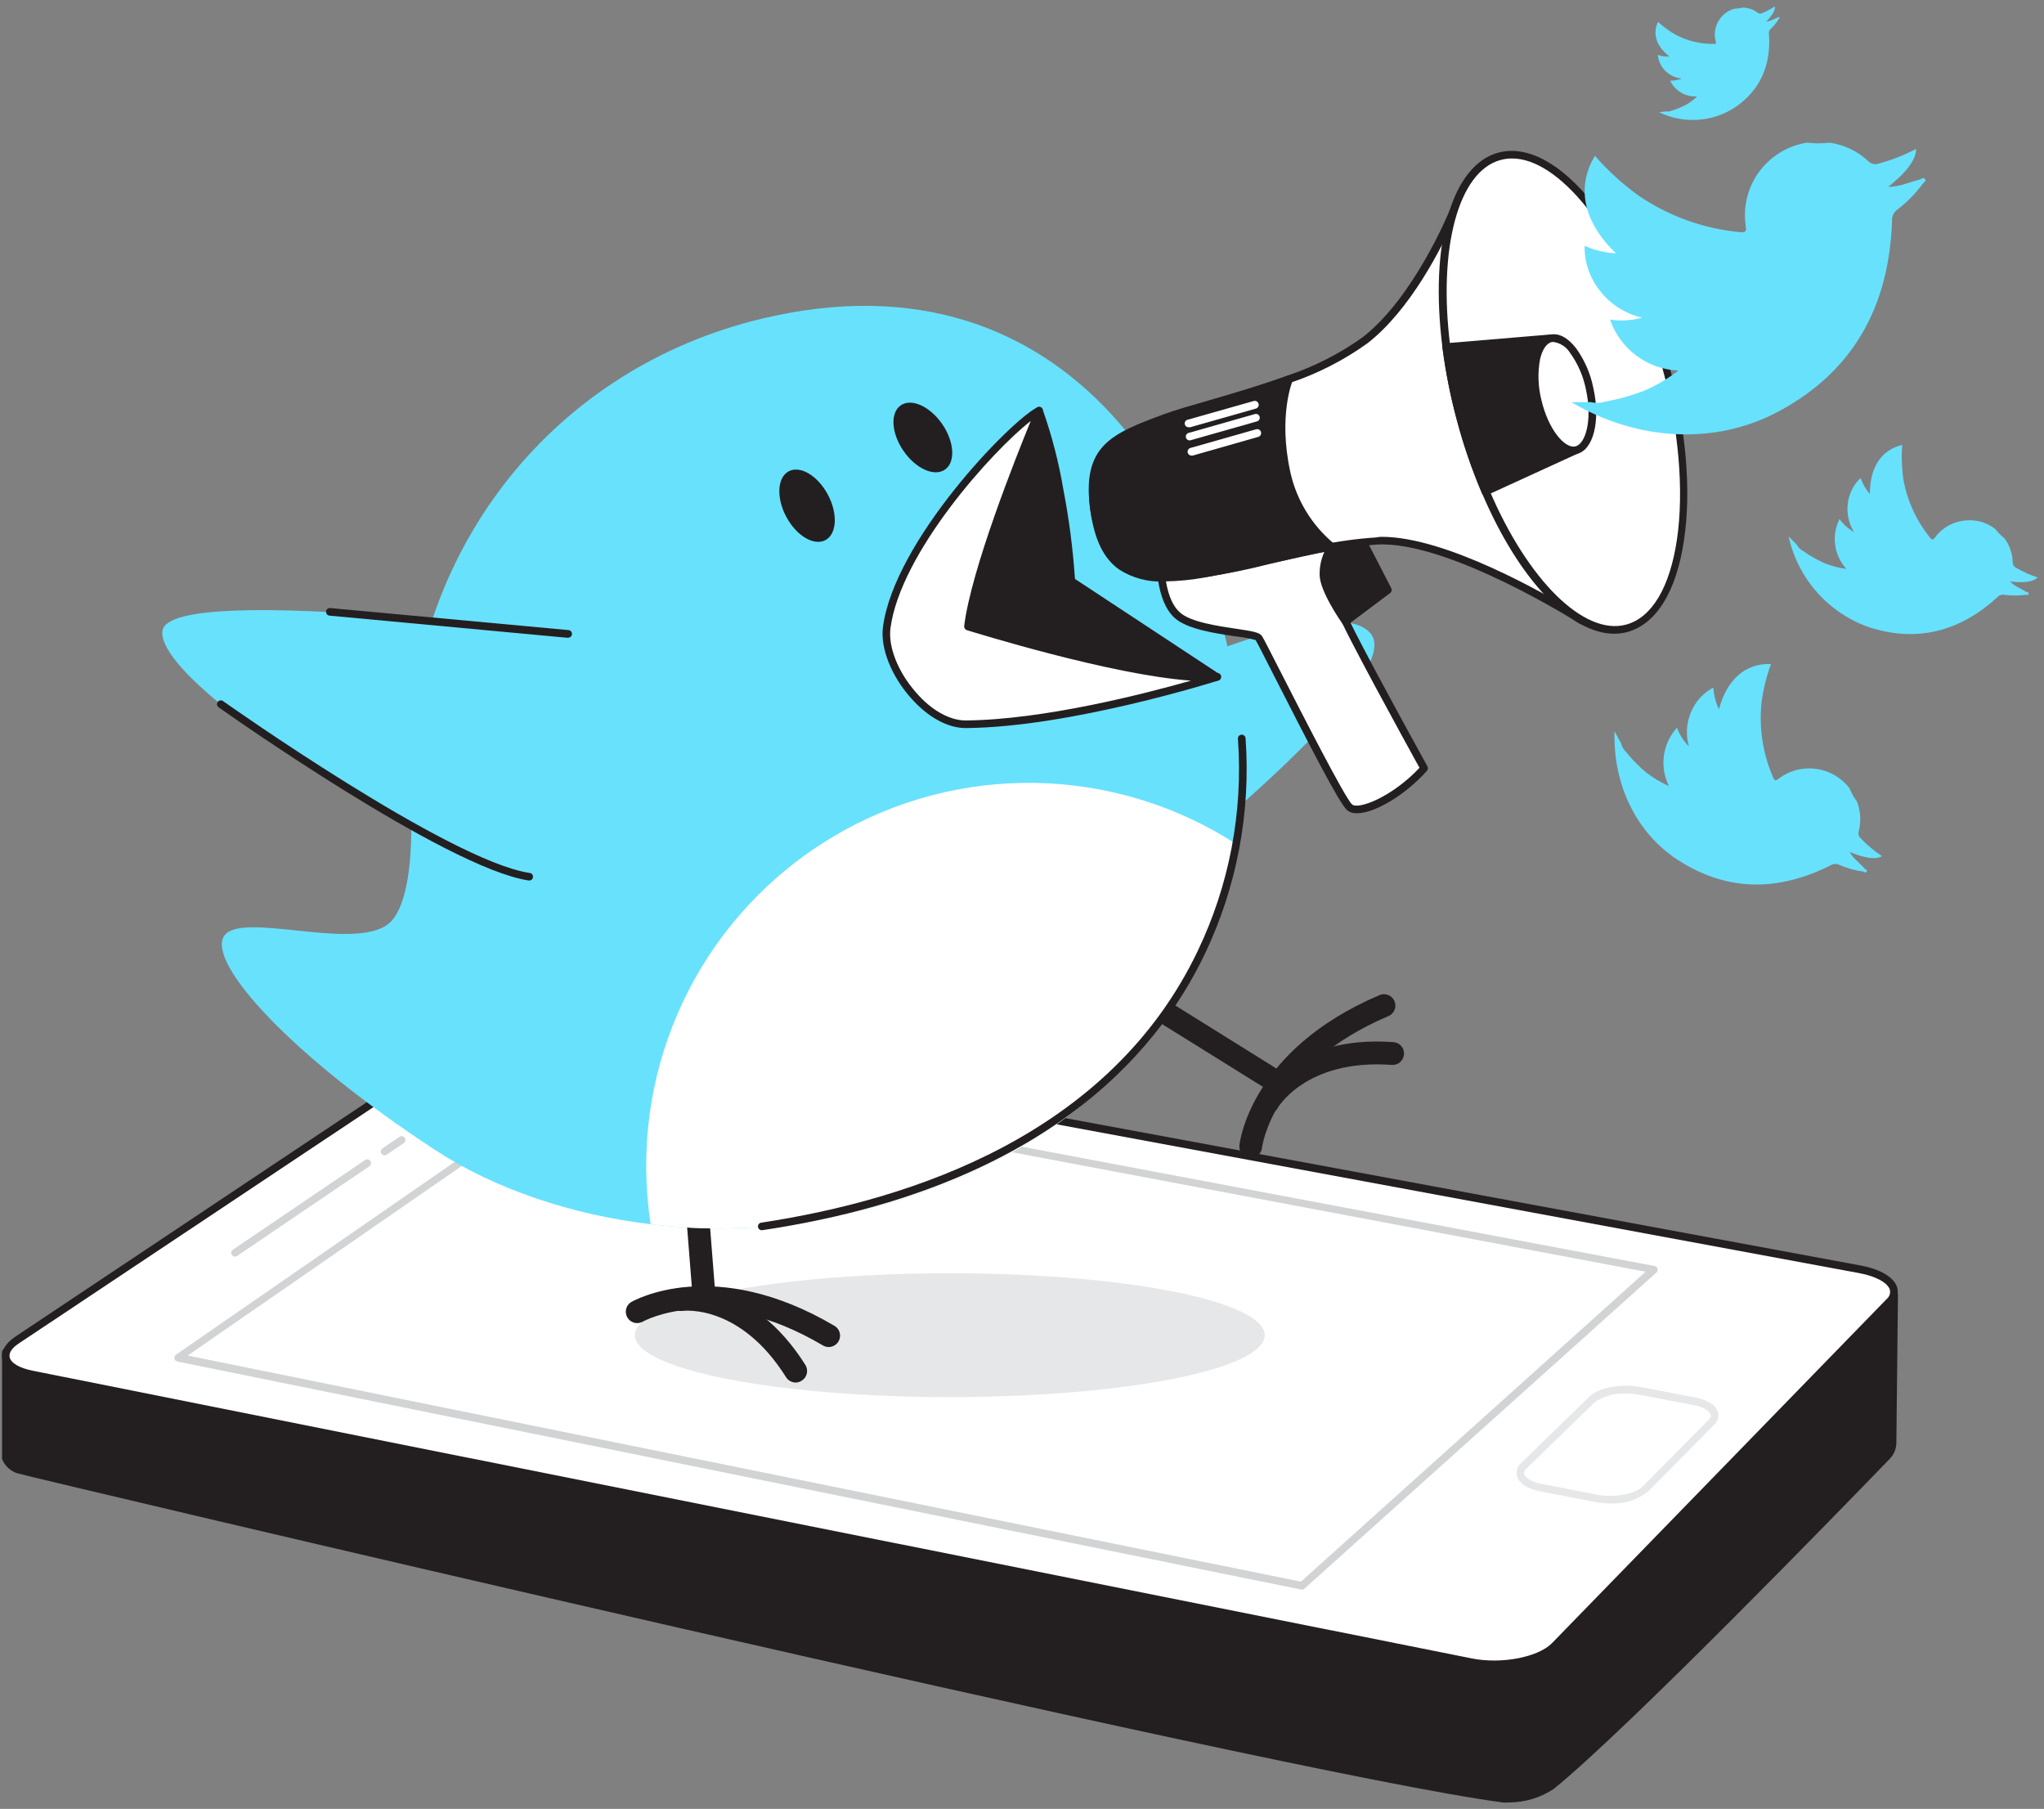 <svg xmlns="http://www.w3.org/2000/svg" xmlns:xlink="http://www.w3.org/1999/xlink" width="269px" height="238px" viewBox="0 0 269 238"><rect x="0" y="0" width="269" height="238" fill="#808080" stroke="none"/><title>twitter_flatline</title><desc>Created with Sketch.</desc><g id="Page-1" stroke="none" stroke-width="1" fill="none" fill-rule="evenodd"><g id="twitter_flatline" fill-rule="nonzero"><path d="M0.75,177.92 L0.75,191.79 C0.75,191.79 0.99,192.7 2.46,193.33 C3.93,193.96 170.46,233.02 197.85,236.61 C200.056,236.764 202.252,236.199 204.11,235 C213.98,227 243.41,196.68 248.33,191.59 C248.786,191.121 249.043,190.494 249.05,189.84 L249.26,170.32 L0.75,177.92 Z" id="Path" fill="#231F20"></path><path d="M198.62,237.15 C198.344,237.17 198.066,237.17 197.79,237.15 C168.44,233.31 2.86,194.1 2.27,193.84 C1.356,193.543 0.623,192.854 0.27,191.96 C0.266,191.92 0.266,191.88 0.27,191.84 L0.27,177.92 C0.27,177.651 0.482,177.431 0.75,177.42 L249.26,169.82 C249.398,169.811 249.533,169.862 249.63,169.96 C249.726,170.055 249.78,170.185 249.78,170.32 L249.57,189.85 C249.559,190.628 249.251,191.372 248.71,191.93 C243.04,197.8 214.25,227.47 204.45,235.39 C202.716,236.525 200.692,237.136 198.62,237.15 Z M1.25,191.7 C1.554,192.258 2.058,192.679 2.66,192.88 C3.45,193.15 169.66,232.41 197.92,236.11 C199.988,236.242 202.045,235.721 203.8,234.62 C213.56,226.72 242.31,197.1 247.97,191.24 C248.337,190.861 248.544,190.357 248.55,189.83 L248.75,170.83 L1.25,178.4 L1.25,191.7 Z" id="Shape" fill="#231F20"></path><path d="M248.66,171.23 L204.6,216.52 C202.6,218.52 197.7,219.52 193.6,218.69 L4.23,180.84 C0.5,180.1 -0.36,178.05 2.23,176.29 L62,136.5 C64.19,135.04 68.72,134.37 72.14,135.01 L244.87,167.01 C248.54,167.68 250.27,169.57 248.66,171.23 Z" id="Path" fill="#FFFFFF"></path><path d="M196.61,219.48 C195.566,219.486 194.524,219.386 193.5,219.18 L4.13,181.33 C1.89,180.89 0.53,179.97 0.29,178.76 C0.17,178.19 0.29,177.05 2.01,175.87 L61.67,136.08 C63.99,134.54 68.6,133.85 72.18,134.51 L244.91,166.51 C247.47,166.99 249.25,168.05 249.67,169.36 C249.898,170.166 249.645,171.032 249.02,171.59 L249.02,171.59 L205,216.86 C203.38,218.49 200,219.48 196.61,219.48 Z M69.28,135.26 C66.843,135.191 64.43,135.76 62.28,136.91 L2.56,176.7 C1.56,177.34 1.15,178 1.27,178.56 C1.42,179.33 2.56,180 4.33,180.35 L193.7,218.2 C197.58,218.98 202.41,218.05 204.24,216.2 L248.3,170.91 L248.66,171.26 L248.3,170.91 C248.663,170.614 248.823,170.135 248.71,169.68 C248.42,168.76 246.85,167.91 244.71,167.51 L72,135.5 C71.103,135.337 70.192,135.256 69.28,135.26 Z" id="Shape" fill="#231F20"></path><path d="M171.36,209.14 L171.26,209.14 L23.35,179.14 C23.154,179.1 23,178.946 22.96,178.75 C22.919,178.555 22.998,178.355 23.16,178.24 L77.93,140.36 C78.043,140.288 78.178,140.26 78.31,140.28 L217.75,166.57 C217.938,166.599 218.091,166.736 218.14,166.92 C218.187,167.105 218.13,167.3 217.99,167.43 L171.69,209 C171.601,209.085 171.483,209.135 171.36,209.14 Z M24.7,178.35 L171.21,208.1 L216.57,167.32 L78.33,141.26 L24.7,178.35 Z" id="Shape" fill="#D1D3D4"></path><path d="M225.23,187.15 L216.54,195.93 C215.41,197.07 212.54,197.61 210.1,197.14 L202.83,195.73 C200.41,195.26 199.4,193.97 200.57,192.84 L209.51,184.15 C210.63,183.07 213.44,182.56 215.79,183.01 L222.89,184.36 C225.26,184.81 226.31,186.06 225.23,187.15 Z" id="Path" fill="#FFFFFF"></path><path d="M211.93,197.81 C211.282,197.815 210.636,197.755 210,197.63 L202.73,196.22 C201.05,195.9 199.93,195.22 199.65,194.22 C199.48,193.569 199.702,192.879 200.22,192.45 L209.17,183.76 C210.4,182.56 213.35,182.01 215.89,182.49 L222.99,183.84 C224.67,184.16 225.8,184.84 226.08,185.78 C226.251,186.393 226.057,187.049 225.58,187.47 L225.58,187.47 L216.89,196.25 C215.48,197.353 213.718,197.907 211.93,197.81 L211.93,197.81 Z M214,183.35 C212.526,183.26 211.064,183.668 209.85,184.51 L200.91,193.2 C200.667,193.371 200.546,193.668 200.6,193.96 C200.72,194.37 201.4,194.96 202.91,195.24 L210.18,196.65 C212.42,197.09 215.18,196.59 216.18,195.58 L224.87,186.8 C225.23,186.44 225.15,186.19 225.13,186.11 C225,185.71 224.32,185.11 222.8,184.85 L215.7,183.5 C215.139,183.399 214.57,183.348 214,183.35 L214,183.35 Z" id="Shape" fill="#E6E7E8"></path><path d="M30.93,165.33 C30.763,165.328 30.606,165.247 30.51,165.11 C30.359,164.881 30.422,164.573 30.65,164.42 L48,152.66 C48.145,152.533 48.35,152.501 48.527,152.578 C48.704,152.654 48.822,152.826 48.829,153.019 C48.835,153.211 48.731,153.391 48.56,153.48 L31.21,165.24 C31.128,165.297 31.03,165.328 30.93,165.33 L30.93,165.33 Z" id="Path" fill="#D1D3D4"></path><path d="M50.62,152 C50.453,151.998 50.296,151.917 50.2,151.78 C50.049,151.551 50.112,151.243 50.34,151.09 L52.58,149.57 C52.688,149.494 52.822,149.465 52.952,149.489 C53.082,149.514 53.197,149.59 53.27,149.7 C53.424,149.93 53.366,150.241 53.14,150.4 L50.9,151.91 C50.818,151.967 50.72,151.998 50.62,152 Z" id="Path" fill="#D1D3D4"></path><ellipse id="Oval" fill="#E6E7E8" cx="125" cy="175.67" rx="41.45" ry="8.15"></ellipse><path d="M143.7,92.72 C143.7,92.72 174.54,77.04 180.3,83.25 C186.06,89.46 147.16,119.25 147.16,119.25 L143.7,92.72 Z" id="Path" fill="#68E1FD"></path><path d="M92.65,172.12 C91.867,172.117 91.217,171.511 91.16,170.73 L89.8,153.52 C89.734,152.692 90.352,151.966 91.18,151.9 C92.008,151.834 92.734,152.452 92.8,153.28 L94.16,170.5 C94.193,170.897 94.066,171.291 93.806,171.593 C93.547,171.896 93.177,172.082 92.78,172.11 L92.65,172.12 Z" id="Path" fill="#231F20"></path><path d="M109.06,177.23 C108.792,177.229 108.53,177.157 108.3,177.02 C94.12,168.65 84.91,173.71 84.52,173.93 C83.812,174.278 82.956,174.018 82.561,173.335 C82.165,172.653 82.366,171.781 83.02,171.34 C83.46,171.08 94.02,165.13 109.82,174.44 C110.164,174.64 110.413,174.969 110.512,175.354 C110.612,175.74 110.554,176.148 110.35,176.49 C110.08,176.946 109.59,177.227 109.06,177.23 L109.06,177.23 Z" id="Path" fill="#231F20"></path><path d="M104.72,181.9 C104.205,181.899 103.726,181.635 103.45,181.2 C97.45,171.64 90.13,172.43 89.82,172.48 C88.992,172.59 88.23,172.008 88.12,171.18 C88.01,170.352 88.592,169.59 89.42,169.48 C89.8,169.43 98.88,168.31 105.99,179.58 C106.202,179.917 106.272,180.324 106.184,180.712 C106.096,181.101 105.857,181.438 105.52,181.65 C105.283,181.81 105.005,181.897 104.72,181.9 L104.72,181.9 Z" id="Path" fill="#231F20"></path><path d="M168.24,144 C167.961,143.996 167.688,143.917 167.45,143.77 L152.79,134.65 C152.328,134.371 152.052,133.865 152.066,133.325 C152.081,132.785 152.385,132.295 152.862,132.042 C153.338,131.788 153.914,131.811 154.37,132.1 L169,141.22 C169.576,141.572 169.846,142.266 169.66,142.915 C169.473,143.564 168.875,144.008 168.2,144 L168.24,144 Z" id="Path" fill="#231F20"></path><path d="M164.6,152.34 L164.44,152.34 C163.618,152.251 163.022,151.513 163.11,150.69 C163.17,150.18 164.64,138.13 181.5,130.95 C181.997,130.716 182.583,130.773 183.026,131.098 C183.469,131.424 183.699,131.965 183.625,132.51 C183.55,133.055 183.184,133.515 182.67,133.71 C167.42,140.21 166.1,150.9 166.09,151.01 C166.004,151.768 165.363,152.34 164.6,152.34 L164.6,152.34 Z" id="Path" fill="#231F20"></path><path d="M166.75,146.65 C166.498,146.654 166.25,146.592 166.03,146.47 C165.318,146.078 165.051,145.189 165.43,144.47 C165.61,144.13 170.11,136.16 183.38,137.11 C184.208,137.168 184.833,137.887 184.775,138.715 C184.717,139.543 183.998,140.168 183.17,140.11 C171.79,139.29 168.1,145.83 168.07,145.9 C167.797,146.369 167.293,146.655 166.75,146.65 L166.75,146.65 Z" id="Path" fill="#231F20"></path><path d="M163.42,97.17 C163.706,100.781 163.636,104.412 163.21,108.01 C163.09,109.01 162.94,110.01 162.75,111.09 C159.26,130.75 144.05,154.09 106.91,160.59 C99.878,161.791 92.709,161.953 85.63,161.07 C75.21,159.82 65.19,156.47 57.37,151.37 C38.07,138.77 27.44,126.8 29.43,123.25 C31.42,119.7 46.53,125.25 51.13,121.54 C53.46,119.64 54.13,113.99 54.13,108.86 C54,107.86 53.88,106.86 53.8,105.79 C53.635,103.668 53.595,101.537 53.68,99.41 L53.68,99.34 L53.68,99.34 C54.68,71.85 72.88,48.47 100.3,41.92 C141.18,32.15 161,66.89 163.42,97.17 Z" id="Path" fill="#68E1FD"></path><path d="M136.75,54 C137.95,57.392 138.853,60.882 139.45,64.43 C140.238,68.39 140.75,72.399 140.98,76.43 L160.15,89.05 C160.15,89.05 125.54,89.54 122.56,85.17 C119.58,80.8 136.75,54 136.75,54 Z" id="Path" fill="#231F20"></path><path d="M156.33,89.6 C146.94,89.6 124.69,89.2 122.15,85.47 C119.07,80.95 134.55,56.54 136.33,53.77 C136.432,53.613 136.613,53.524 136.8,53.54 C136.987,53.559 137.146,53.684 137.21,53.86 C138.425,57.284 139.338,60.807 139.94,64.39 C140.693,68.281 141.204,72.216 141.47,76.17 L160.42,88.65 C160.606,88.77 160.692,88.997 160.63,89.21 C160.572,89.422 160.38,89.569 160.16,89.57 C159.56,89.58 158.2,89.6 156.33,89.6 Z M136.62,55.18 C129.85,65.86 121,82 123,84.91 C125,87.82 144.75,88.7 158.53,88.59 L140.73,76.87 C140.59,76.78 140.504,76.626 140.5,76.46 C140.272,72.464 139.771,68.488 139,64.56 C138.432,61.38 137.637,58.246 136.62,55.18 L136.62,55.18 Z" id="Shape" fill="#231F20"></path><path d="M160.15,89.07 C160.15,89.07 140.96,95.19 127.15,95.29 C121.87,95.29 116.07,87.62 116.74,82.58 C118.16,71.49 133.06,56 136.75,54 C136.75,54 128.44,73.69 127.43,82.39 C127.43,82.43 151,89.79 160.15,89.07 Z" id="Path" fill="#FFFFFF"></path><path d="M127.07,95.79 C124.7,95.79 122.07,94.34 119.84,91.79 C117.27,88.88 115.84,85.23 116.2,82.5 C117.69,71.2 132.81,55.5 136.52,53.58 C136.706,53.481 136.934,53.509 137.09,53.65 C137.243,53.798 137.29,54.023 137.21,54.22 C137.13,54.41 129.21,73.32 127.98,82.05 C131.12,83.05 151.77,89.21 160.11,88.55 C160.386,88.498 160.653,88.679 160.705,88.955 C160.757,89.231 160.576,89.498 160.3,89.55 C160.11,89.61 140.88,95.69 127.12,95.79 L127.07,95.79 Z M135.65,55.39 C130.65,59.27 118.51,72.71 117.19,82.65 C116.87,85.11 118.19,88.45 120.59,91.15 C122.59,93.46 124.99,94.79 127.07,94.79 L127.07,94.79 C137.33,94.71 150.7,91.27 156.74,89.55 C146.31,88.84 128.1,83.17 127.24,82.91 C127.013,82.832 126.868,82.609 126.89,82.37 C127.79,75 133.67,60.22 135.65,55.39 L135.65,55.39 Z" id="Shape" fill="#231F20"></path><path d="M162.75,111.09 C159.26,130.75 144.05,154.09 106.91,160.59 C99.878,161.791 92.709,161.953 85.63,161.07 C85.44,159.83 85.3,158.57 85.2,157.31 C83.69,138.21 93.153,119.908 109.611,110.099 C126.069,100.29 146.669,100.674 162.75,111.09 L162.75,111.09 Z" id="Path" fill="#FFFFFF"></path><path d="M67,112.35 C53.32,110.79 20.4,89.65 21.38,82.98 C22.36,76.31 79.84,84.07 79.84,84.07" id="Path" fill="#68E1FD"></path><path d="M74.75,83.92 L74.75,83.92 L43.36,81 C43.181,80.982 43.026,80.87 42.952,80.707 C42.878,80.543 42.897,80.352 43.002,80.207 C43.107,80.061 43.281,79.982 43.46,80 L74.8,82.9 C75.076,82.914 75.289,83.149 75.275,83.425 C75.261,83.701 75.026,83.914 74.75,83.9 L74.75,83.92 Z" id="Path" fill="#231F20"></path><path d="M69.61,115.84 L69.53,115.84 C58.67,114.15 29.99,93.92 28.77,93.06 C28.544,92.9 28.49,92.586 28.65,92.36 C28.81,92.134 29.124,92.08 29.35,92.24 C29.64,92.45 59.06,113.24 69.68,114.85 C69.956,114.869 70.164,115.109 70.145,115.385 C70.126,115.661 69.886,115.869 69.61,115.85 L69.61,115.84 Z" id="Path" fill="#231F20"></path><path d="M100.29,161.86 C100.111,161.874 99.939,161.792 99.837,161.645 C99.735,161.497 99.72,161.306 99.797,161.145 C99.874,160.983 100.031,160.874 100.21,160.86 C120.02,157.86 146.06,149.28 157.61,125.15 C161.779,116.464 163.609,106.84 162.92,97.23 C162.884,96.954 163.079,96.701 163.355,96.665 C163.631,96.629 163.884,96.824 163.92,97.1 C164.631,106.886 162.78,116.687 158.55,125.54 C152.07,139.09 136.72,156.4 100.37,161.85 L100.29,161.86 Z" id="Path" fill="#231F20"></path><path d="M152.73,73.4 C152.73,73.4 152.5,78.76 154.95,80.95 C157.4,83.14 165.14,83.17 165.65,83.95 C166.16,84.73 176.28,105.11 177.65,106.25 C179.02,107.39 183.91,105.04 187.45,101.11 C187.45,101.11 177.08,82.32 176.63,80.65 C176.18,78.98 178.4,71.53 178.13,68.26 L152.73,73.4 Z" id="Path" fill="#FFFFFF"></path><path d="M178.59,107 C178.127,107.031 177.668,106.892 177.3,106.61 C176.3,105.81 172.21,97.8 167.69,88.95 C166.46,86.52 165.39,84.43 165.24,84.21 C164.363,83.982 163.471,83.819 162.57,83.72 C159.9,83.33 156.26,82.78 154.62,81.33 C152.02,79.02 152.22,73.62 152.24,73.39 C152.248,73.163 152.408,72.97 152.63,72.92 L178,67.74 C178.14,67.709 178.287,67.742 178.4,67.83 C178.514,67.916 178.583,68.048 178.59,68.19 C178.566,70.615 178.275,73.029 177.72,75.39 C177.31,77.56 176.89,79.8 177.08,80.49 C177.4,81.67 183.7,93.31 187.86,100.84 C187.958,101.029 187.93,101.259 187.79,101.42 C184.85,104.69 180.88,107 178.59,107 Z M153.23,73.82 C153.23,75.06 153.4,78.91 155.28,80.58 C156.7,81.84 160.17,82.35 162.71,82.73 C164.87,83.05 165.71,83.2 166.06,83.65 C166.23,83.88 167,85.39 168.58,88.49 C171.34,93.89 177.07,105.11 177.94,105.84 C178.81,106.57 183.3,104.78 186.81,101.02 C185.16,98.02 176.55,82.37 176.12,80.76 C175.88,79.89 176.2,78.09 176.74,75.22 C177.198,73.119 177.492,70.986 177.62,68.84 L153.23,73.82 Z" id="Shape" fill="#231F20"></path><path d="M175.21,71.92 C174.495,73.013 174.122,74.294 174.14,75.6 C174.22,77.6 177.14,81.77 177.14,81.77 L182.68,77.62 L179.21,71 L175.21,71.92 Z" id="Path" fill="#231F20"></path><path d="M177.09,82.27 L177,82.27 C176.867,82.246 176.748,82.17 176.67,82.06 C176.55,81.89 173.67,77.79 173.67,75.63 C173.642,74.21 174.046,72.815 174.83,71.63 C174.903,71.53 175.009,71.459 175.13,71.43 L179.13,70.52 C179.354,70.471 179.583,70.577 179.69,70.78 L183.1,77.39 C183.209,77.607 183.15,77.87 182.96,78.02 L177.42,82.17 C177.324,82.239 177.208,82.274 177.09,82.27 L177.09,82.27 Z M175.52,72.36 C174.928,73.328 174.623,74.445 174.64,75.58 C174.69,76.96 176.31,79.69 177.21,81.05 L181.99,77.48 L178.99,71.59 L175.52,72.36 Z" id="Shape" fill="#231F20"></path><path d="M208.19,81.65 C208.19,81.65 190.79,70.58 181.12,71.16 C178.676,71.321 176.247,71.655 173.85,72.16 C168.19,73.28 162.55,74.95 158.59,75.44 C150.71,76.44 144.59,74.35 143.89,66.11 C143.29,59.11 146.52,57.48 153.4,54.96 C156.8,53.71 163.4,52.17 169.62,49.88 C173.185,48.664 176.553,46.936 179.62,44.75 C186.62,39.32 191.18,27.89 191.18,27.89 L208.19,81.65 Z" id="Path" fill="#FFFFFF"></path><path d="M208.19,82.15 C208.094,82.15 208,82.122 207.92,82.07 C207.75,81.96 190.58,71.07 181.15,71.65 C178.73,71.821 176.325,72.155 173.95,72.65 C171.63,73.11 169.33,73.65 167.1,74.19 C164.315,74.915 161.495,75.496 158.65,75.93 C153.44,76.57 149.5,75.83 146.93,73.74 C144.87,72.06 143.68,69.51 143.39,66.15 C142.76,58.69 146.33,57.02 153.22,54.49 C154.67,53.96 156.68,53.38 159,52.71 C162.22,51.78 165.88,50.71 169.45,49.41 C172.987,48.227 176.327,46.521 179.36,44.35 C186.14,39.07 190.72,27.81 190.77,27.7 C190.824,27.487 191.034,27.352 191.25,27.39 C191.463,27.394 191.649,27.536 191.71,27.74 L208.71,81.48 C208.778,81.681 208.71,81.903 208.54,82.03 C208.44,82.108 208.317,82.15 208.19,82.15 Z M181.87,70.63 C190.31,70.63 203.35,78.12 207.3,80.52 L191.16,29.34 C189.75,32.48 185.68,40.72 179.97,45.16 C176.857,47.397 173.425,49.154 169.79,50.37 C166.19,51.7 162.52,52.76 159.28,53.69 C156.98,54.35 154.99,54.93 153.57,55.45 C146.79,57.94 143.82,59.33 144.39,66.09 C144.65,69.16 145.72,71.48 147.56,72.98 C149.91,74.89 153.56,75.56 158.56,74.98 C161.368,74.549 164.151,73.975 166.9,73.26 C169.14,72.72 171.45,72.17 173.78,71.71 C176.2,71.205 178.653,70.871 181.12,70.71 C181.36,70.657 181.61,70.63 181.87,70.63 L181.87,70.63 Z" id="Shape" fill="#231F20"></path><path d="M175.21,71.92 C169.55,73.04 162.52,74.76 158.59,75.46 C149.59,77.04 145.2,75.46 143.99,67.28 C142.74,58.86 146.52,57.5 153.4,54.98 C156.8,53.73 163.4,52.19 169.62,49.9 C169.62,49.9 167.62,54.52 169.31,62.26 C170.147,66.047 172.223,69.446 175.21,71.92 Z" id="Path" fill="#231F20"></path><path d="M153.25,76.5 C151.132,76.62 149.031,76.063 147.25,74.91 C145.25,73.47 144.08,71.07 143.52,67.35 C142.22,58.56 146.34,57.05 153.18,54.54 C154.7,53.98 156.71,53.4 159.03,52.73 C162.25,51.8 165.91,50.73 169.48,49.43 C169.665,49.362 169.872,49.409 170.01,49.55 C170.15,49.697 170.189,49.913 170.11,50.1 C170.11,50.1 168.18,54.69 169.82,62.15 C170.64,65.816 172.651,69.108 175.54,71.51 C175.696,71.629 175.77,71.828 175.73,72.02 C175.685,72.214 175.534,72.365 175.34,72.41 C172.73,72.92 169.85,73.56 167.07,74.18 C163.86,74.9 160.83,75.57 158.7,75.95 C156.902,76.288 155.079,76.472 153.25,76.5 L153.25,76.5 Z M168.81,50.72 C165.53,51.89 162.22,52.84 159.28,53.72 C156.98,54.38 154.99,54.96 153.57,55.48 C146.7,58 143.3,59.22 144.48,67.2 C144.99,70.64 146.05,72.83 147.81,74.1 C149.92,75.62 153.22,75.89 158.5,74.96 C160.61,74.59 163.63,73.96 166.83,73.21 C169.26,72.67 171.76,72.11 174.1,71.63 C171.451,69.139 169.612,65.909 168.82,62.36 C167.862,58.54 167.858,54.542 168.81,50.72 L168.81,50.72 Z" id="Shape" fill="#231F20"></path><path d="M214.05,82.67 C208.05,84.28 200.59,76.67 195.49,64.67 C194.184,61.608 193.098,58.457 192.24,55.24 C191.383,52.085 190.744,48.874 190.33,45.63 C188.69,32.63 191.33,22.18 197.33,20.57 C204.76,18.57 214.52,30.84 219.15,47.99 C223.78,65.14 221.48,80.66 214.05,82.67 Z" id="Path" fill="#FFFFFF"></path><path d="M212.44,83.38 C206.68,83.38 199.89,76.27 195.03,64.87 C193.718,61.784 192.625,58.61 191.76,55.37 C190.898,52.191 190.253,48.957 189.83,45.69 C188.11,32.03 191.06,21.74 197.19,20.08 C200.99,19.08 205.42,21.44 209.67,26.79 C213.92,32.14 217.37,39.5 219.62,47.86 C221.87,56.22 222.62,64.47 221.62,71.08 C220.62,77.84 217.99,82.08 214.19,83.15 L214.19,83.15 C213.619,83.303 213.031,83.38 212.44,83.38 L212.44,83.38 Z M199,20.85 C198.487,20.851 197.976,20.919 197.48,21.05 C191.94,22.54 189.22,32.62 190.86,45.57 C191.271,48.79 191.902,51.977 192.75,55.11 C193.611,58.303 194.697,61.431 196,64.47 C201.08,76.39 208.48,83.67 214,82.18 L214,82.18 C217.39,81.27 219.77,77.28 220.7,70.94 C221.63,64.6 220.95,56.35 218.7,48.12 C216.45,39.89 213,32.54 208.89,27.41 C205.48,23.12 202,20.85 199,20.85 Z" id="Shape" fill="#231F20"></path><path d="M207.41,59.22 L195.49,64.67 C194.184,61.608 193.098,58.457 192.24,55.24 C191.383,52.085 190.744,48.874 190.33,45.63 L204.19,44.48 L207.41,59.22 Z" id="Path" fill="#231F20"></path><path d="M195.49,65.17 C195.431,65.181 195.369,65.181 195.31,65.17 C195.184,65.121 195.083,65.024 195.03,64.9 C193.718,61.814 192.625,58.64 191.76,55.4 C190.898,52.221 190.253,48.987 189.83,45.72 C189.821,45.584 189.86,45.45 189.94,45.34 C190.029,45.236 190.154,45.172 190.29,45.16 L204.15,44 C204.4,43.97 204.629,44.142 204.67,44.39 L207.9,59.13 C207.95,59.359 207.833,59.592 207.62,59.69 L195.69,65.15 C195.626,65.172 195.557,65.179 195.49,65.17 L195.49,65.17 Z M190.89,46.08 C191.31,49.116 191.921,52.122 192.72,55.08 C193.523,58.106 194.525,61.076 195.72,63.97 L206.81,58.9 L203.81,44.98 L190.89,46.08 Z" id="Shape" fill="#231F20"></path><ellipse id="Oval" fill="#FFFFFF" transform="translate(205.771, 51.847) rotate(-12.59) translate(-205.771, -51.847) " cx="205.771" cy="51.847" rx="3.51" ry="7.54"></ellipse><path d="M207.05,59.75 C204.98,59.75 202.77,56.82 201.86,52.75 C201.407,50.903 201.353,48.98 201.7,47.11 C202.08,45.37 202.9,44.28 204.02,44.03 C205.14,43.78 206.34,44.42 207.43,45.83 C208.538,47.375 209.305,49.137 209.68,51 L209.68,51 C210.68,55.4 209.68,59.23 207.52,59.72 C207.365,59.75 207.207,59.76 207.05,59.75 L207.05,59.75 Z M204.49,45 C204.407,44.99 204.323,44.99 204.24,45 C203.53,45.15 202.96,46 202.67,47.31 C202.358,49.039 202.413,50.814 202.83,52.52 C203.74,56.52 205.94,59.03 207.3,58.74 C208.66,58.45 209.61,55.26 208.71,51.21 L208.71,51.21 C208.366,49.486 207.657,47.856 206.63,46.43 C206.159,45.665 205.377,45.143 204.49,45 Z" id="Shape" fill="#231F20"></path><path d="M156.49,56.21 C156.214,56.249 155.959,56.056 155.92,55.78 C155.881,55.504 156.074,55.249 156.35,55.21 L165,52.76 C165.276,52.685 165.56,52.849 165.635,53.125 C165.71,53.401 165.546,53.685 165.27,53.76 L156.62,56.22 L156.49,56.21 Z" id="Path" fill="#FFFFFF"></path><path d="M156.63,57.94 C156.354,57.976 156.101,57.781 156.065,57.505 C156.029,57.229 156.224,56.976 156.5,56.94 L165.15,54.48 C165.277,54.44 165.415,54.454 165.532,54.518 C165.649,54.582 165.735,54.691 165.77,54.82 C165.807,54.947 165.792,55.084 165.728,55.2 C165.665,55.317 165.557,55.403 165.43,55.44 L156.77,57.9 L156.63,57.94 Z" id="Path" fill="#FFFFFF"></path><path d="M156.8,59.94 C156.546,59.939 156.332,59.752 156.296,59.501 C156.261,59.249 156.416,59.01 156.66,58.94 L165.32,56.48 C165.499,56.432 165.689,56.483 165.821,56.613 C165.952,56.744 166.003,56.934 165.956,57.113 C165.908,57.292 165.769,57.432 165.59,57.48 L156.94,59.95 L156.8,59.94 Z" id="Path" fill="#FFFFFF"></path><ellipse id="Oval" fill="#231F20" transform="translate(106.214, 66.537) rotate(-28.13) translate(-106.214, -66.537) " cx="106.214" cy="66.537" rx="3.1" ry="5.13"></ellipse><ellipse id="Oval" fill="#231F20" transform="translate(121.451, 57.56) rotate(-34.46) translate(-121.451, -57.56) " cx="121.451" cy="57.56" rx="3.1" ry="5.13"></ellipse><path d="M211.25,52.84 C213.044,52.518 214.802,52.023 216.5,51.36 C218.065,50.674 219.54,49.798 220.89,48.75 C216.794,48.591 213.218,45.928 211.89,42.05 C213.302,42.265 214.744,42.176 216.12,41.79 C213.945,41.299 212.004,40.078 210.62,38.33 C209.238,36.639 208.501,34.513 208.54,32.33 C209.84,32.925 211.242,33.265 212.67,33.33 C208.4,29.24 207.4,24.63 209.9,20.5 C211.605,22.449 213.523,24.2 215.62,25.72 C219.619,28.449 224.249,30.111 229.07,30.55 C229.92,30.64 229.81,30.18 229.74,29.67 C228.994,24.43 232.608,19.567 237.84,18.77 C238.82,18.89 239.81,18.89 240.79,18.77 C242.688,19.039 244.457,19.884 245.86,21.19 C246.222,21.565 246.769,21.694 247.26,21.52 C248.961,21.055 250.607,20.408 252.17,19.59 C252.17,20.95 251.01,22.59 248.5,24.59 C249.242,24.573 249.976,24.445 250.68,24.21 C251.35,24.02 252.02,23.78 252.68,23.61 C252.88,23.56 253.12,23.25 253.33,23.56 C253.54,23.87 253.19,23.98 253.06,24.15 C252.121,25.436 251.003,26.581 249.74,27.55 C249.233,27.896 248.95,28.488 249,29.1 C248.61,40.2 244,48.85 234,54.17 C225.69,58.6 215.47,58.03 206.8,52.91 L209.39,52.91 C210.004,53.061 210.649,53.037 211.25,52.84 L211.25,52.84 Z" id="Path" fill="#68E1FD"></path><path d="M237.29,72.48 C238.163,73.107 239.098,73.643 240.08,74.08 C241.013,74.461 241.991,74.72 242.99,74.85 C241.357,73.062 240.999,70.451 242.09,68.29 C242.592,68.994 243.245,69.578 244,70 C243.304,68.881 243.015,67.557 243.18,66.25 C243.324,64.966 243.919,63.776 244.86,62.89 C245.13,63.664 245.544,64.38 246.08,65 C246.08,61.52 247.56,59.19 250.34,58.54 C250.223,60.061 250.277,61.591 250.5,63.1 C251.008,65.915 252.222,68.554 254.03,70.77 C254.34,71.16 254.49,70.93 254.67,70.69 C255.621,69.41 257.08,68.604 258.67,68.48 C260.072,68.331 261.478,68.733 262.59,69.6 C262.942,70.064 263.352,70.48 263.81,70.84 C264.483,71.751 264.857,72.848 264.88,73.98 C264.873,74.285 265.045,74.567 265.32,74.7 C266.217,75.226 267.17,75.652 268.16,75.97 C267.6,76.55 266.43,76.72 264.53,76.51 C264.84,76.818 265.198,77.075 265.59,77.27 C265.95,77.48 266.32,77.66 266.67,77.88 C266.78,77.94 267.01,77.88 266.97,78.13 C266.93,78.38 266.73,78.24 266.6,78.26 C265.671,78.39 264.729,78.39 263.8,78.26 C263.457,78.194 263.105,78.311 262.87,78.57 C258.03,82.99 252.46,84.57 246.11,82.57 C240.681,80.725 236.613,76.172 235.39,70.57 L236.46,71.66 C236.645,72.012 236.935,72.299 237.29,72.48 Z" id="Path" fill="#68E1FD"></path><path d="M214,98.94 C214.787,99.924 215.671,100.825 216.64,101.63 C217.562,102.348 218.57,102.949 219.64,103.42 C218.371,100.887 218.793,97.835 220.7,95.74 C221.039,96.667 221.575,97.509 222.27,98.21 C221.841,96.731 221.933,95.149 222.53,93.73 C223.098,92.33 224.143,91.175 225.48,90.47 C225.547,91.455 225.798,92.418 226.22,93.31 C227.28,89.37 229.74,87.23 233.07,87.37 C232.453,89.05 232.031,90.794 231.81,92.57 C231.488,95.896 232.021,99.249 233.36,102.31 C233.59,102.86 233.83,102.64 234.11,102.43 C237.033,100.235 241.179,100.806 243.4,103.71 C243.657,104.343 243.993,104.941 244.4,105.49 C244.871,106.726 244.948,108.078 244.62,109.36 C244.515,109.702 244.621,110.074 244.89,110.31 C245.734,111.191 246.673,111.976 247.69,112.65 C246.87,113.12 245.49,112.94 243.42,112.1 C243.689,112.549 244.027,112.954 244.42,113.3 C244.75,113.64 245.12,113.96 245.42,114.3 C245.52,114.4 245.78,114.45 245.67,114.67 C245.56,114.89 245.36,114.73 245.22,114.67 C244.13,114.529 243.066,114.233 242.06,113.79 C241.695,113.615 241.265,113.637 240.92,113.85 C234.07,117.3 227.29,117.37 220.76,113.11 C215.31,109.55 212.27,103.18 212.48,96.23 L213.34,97.79 C213.439,98.231 213.669,98.632 214,98.94 Z" id="Path" fill="#68E1FD"></path><path d="M220,14.56 C220.64,14.371 221.259,14.12 221.85,13.81 C222.398,13.502 222.903,13.122 223.35,12.68 C221.852,12.791 220.441,11.968 219.8,10.61 C220.323,10.625 220.844,10.534 221.33,10.34 C220.522,10.255 219.765,9.903 219.18,9.34 C218.608,8.777 218.254,8.029 218.18,7.23 C218.675,7.4 219.198,7.471 219.72,7.44 C218,6.13 217.45,4.49 218.2,2.88 C218.897,3.522 219.665,4.082 220.49,4.55 C222.054,5.388 223.806,5.812 225.58,5.78 C225.9,5.78 225.84,5.61 225.79,5.43 C225.535,4.469 225.706,3.445 226.26,2.62 C226.725,1.879 227.46,1.348 228.31,1.14 C228.677,1.135 229.043,1.088 229.4,1 C230.102,1.02 230.78,1.257 231.34,1.68 C231.489,1.803 231.697,1.826 231.87,1.74 C232.471,1.502 233.044,1.201 233.58,0.84 C233.64,1.34 233.28,1.98 232.44,2.84 C232.711,2.812 232.975,2.738 233.22,2.62 C233.46,2.52 233.69,2.41 233.93,2.32 C234.01,2.32 234.08,2.17 234.17,2.27 C234.26,2.37 234.17,2.43 234.09,2.5 C233.792,2.993 233.425,3.441 233,3.83 C232.839,3.972 232.763,4.188 232.8,4.4 C233.1,8.46 231.75,11.8 228.34,14.13 C225.35,16.085 221.552,16.325 218.34,14.76 L219.28,14.66 C219.525,14.697 219.775,14.662 220,14.56 L220,14.56 Z" id="Path" fill="#68E1FD"></path><path d="M235.83,51.71 C235.342,52.036 234.714,52.063 234.2,51.78 L235.83,51.71 Z" id="Path" fill="#68E1FD"></path></g></g></svg>